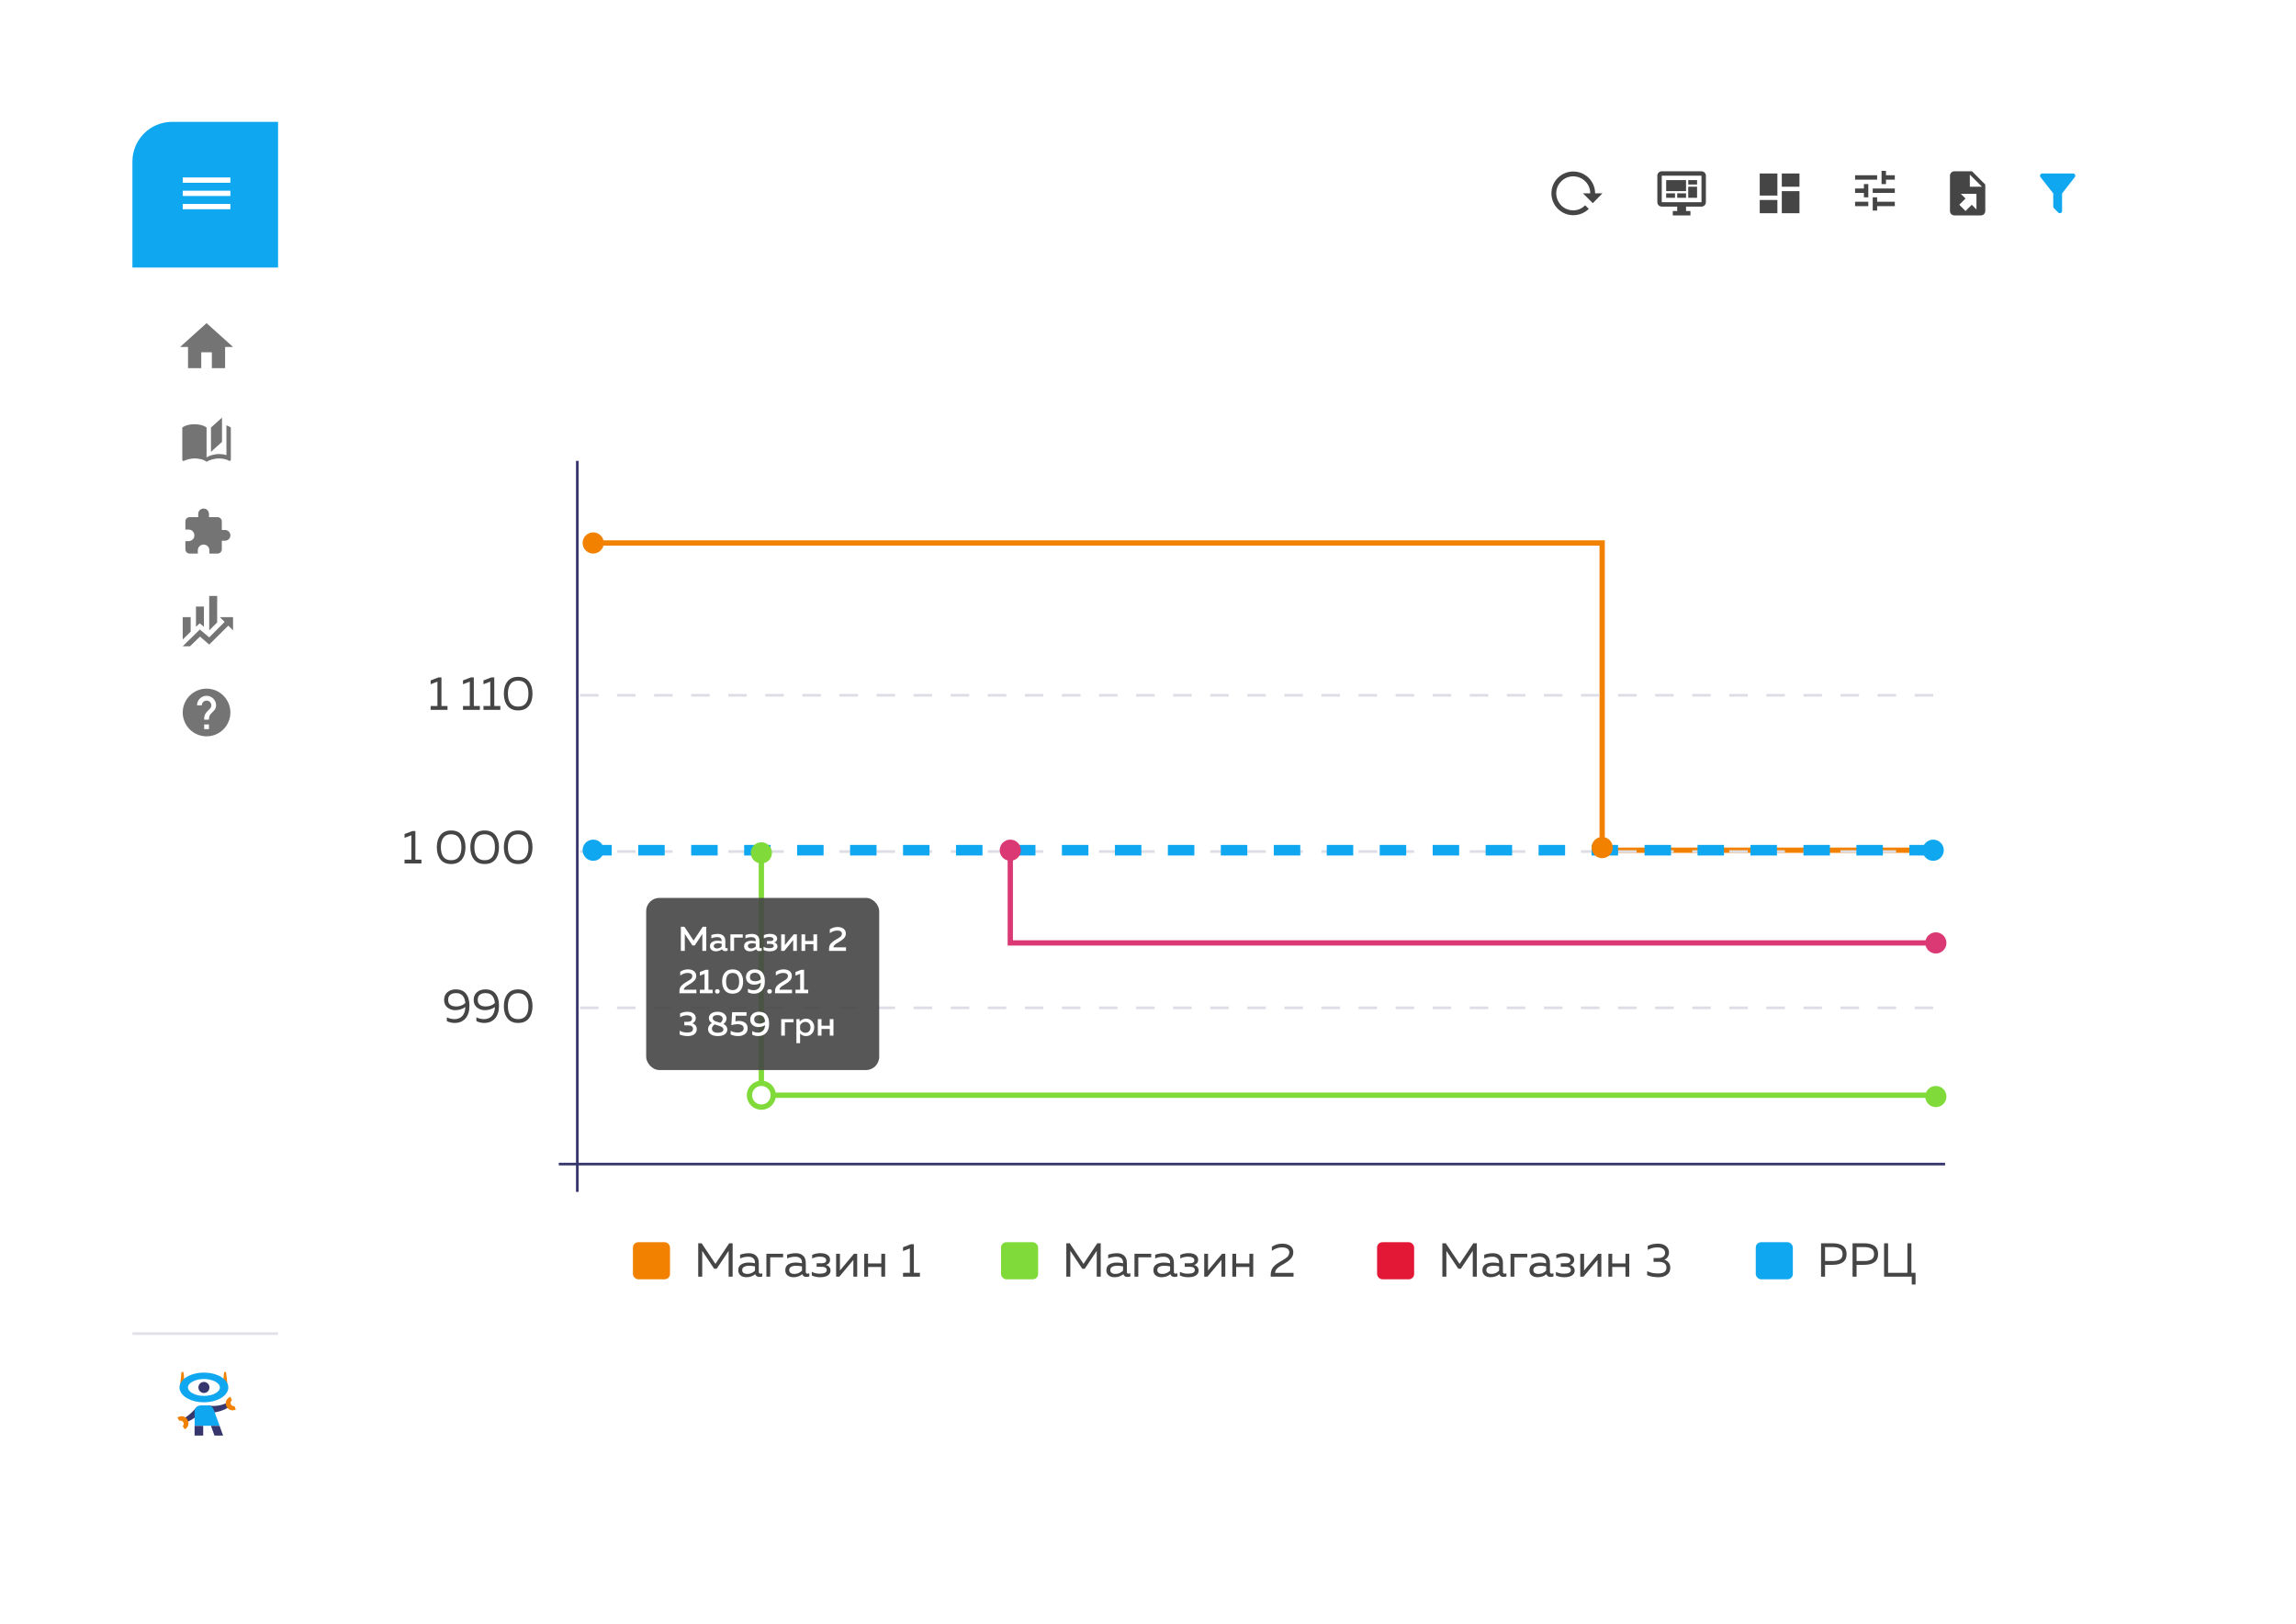 <svg width="867" height="613" viewBox="0 0 867 613" fill="none" xmlns="http://www.w3.org/2000/svg">
<g filter="url(#filter0_e)">
<path d="M50 61C50 52.716 56.716 46 65 46H802C810.284 46 817 52.716 817 61V544C817 552.284 810.284 559 802 559H65C56.716 559 50 552.284 50 544V61Z" fill="white"/>
</g>
<path d="M221 205H605V321H729" stroke="#F28100" stroke-width="2"/>
<path d="M211 439.5H734.5" stroke="#37376D"/>
<path d="M218 450L218 174" stroke="#37376D"/>
<path d="M219 380.5H734" stroke="#DDDDE6" stroke-dasharray="7 7"/>
<path d="M219 321.5H734" stroke="#DDDDE6" stroke-dasharray="7 7"/>
<path d="M219 262.5H734" stroke="#DDDDE6" stroke-dasharray="7 7"/>
<path d="M221 321H732.5" stroke="#0FA7F0" stroke-width="4" stroke-dasharray="10 10"/>
<circle cx="224" cy="205" r="4" fill="#F28100"/>
<circle cx="605" cy="320" r="4" fill="#F28100"/>
<circle cx="224" cy="321" r="4" fill="#0FA7F0"/>
<circle cx="287.5" cy="322" r="4" fill="#80DA39"/>
<circle cx="731" cy="414" r="4" fill="#80DA39"/>
<circle cx="381.5" cy="321" r="4" fill="#DA3973"/>
<circle cx="731" cy="356" r="4" fill="#DA3973"/>
<circle cx="730" cy="321" r="4" fill="#0FA7F0"/>
<path d="M287.5 323V413.5H734" stroke="#80DA39" stroke-width="2"/>
<path d="M381.5 321V356H734.5" stroke="#DA3973" stroke-width="2"/>
<rect x="239" y="469" width="14" height="14" rx="2" fill="#F28100"/>
<path d="M275.356 469.4H276.652V482H275.14V472.262L270.622 479.03H269.686L265.168 472.262V482H263.656V469.4H264.952L270.154 477.176L275.356 469.4ZM286.524 480.2C286.524 480.644 286.746 480.866 287.19 480.866C287.382 480.866 287.604 480.824 287.856 480.74V481.91C287.496 482.042 287.136 482.108 286.776 482.108C285.948 482.108 285.42 481.76 285.192 481.064C284.268 481.832 283.146 482.216 281.826 482.216C280.986 482.216 280.266 481.994 279.666 481.55C279.078 481.094 278.784 480.44 278.784 479.588C278.784 478.568 279.162 477.83 279.918 477.374C280.686 476.906 281.61 476.672 282.69 476.672C283.482 476.672 284.28 476.762 285.084 476.942V476.636C285.084 475.976 284.868 475.454 284.436 475.07C284.004 474.674 283.398 474.476 282.618 474.476C281.526 474.476 280.476 474.692 279.468 475.124V473.72C280.596 473.336 281.694 473.144 282.762 473.144C283.938 473.144 284.856 473.462 285.516 474.098C286.188 474.722 286.524 475.628 286.524 476.816V480.2ZM280.26 479.516C280.26 479.996 280.44 480.362 280.8 480.614C281.172 480.854 281.616 480.974 282.132 480.974C283.32 480.974 284.304 480.554 285.084 479.714V478.13C284.268 477.962 283.536 477.878 282.888 477.878C282.156 477.878 281.532 478.01 281.016 478.274C280.512 478.526 280.26 478.94 280.26 479.516ZM290.84 482H289.4V473.36H295.718V474.692H290.84V482ZM304.278 480.2C304.278 480.644 304.5 480.866 304.944 480.866C305.136 480.866 305.358 480.824 305.61 480.74V481.91C305.25 482.042 304.89 482.108 304.53 482.108C303.702 482.108 303.174 481.76 302.946 481.064C302.022 481.832 300.9 482.216 299.58 482.216C298.74 482.216 298.02 481.994 297.42 481.55C296.832 481.094 296.538 480.44 296.538 479.588C296.538 478.568 296.916 477.83 297.672 477.374C298.44 476.906 299.364 476.672 300.444 476.672C301.236 476.672 302.034 476.762 302.838 476.942V476.636C302.838 475.976 302.622 475.454 302.19 475.07C301.758 474.674 301.152 474.476 300.372 474.476C299.28 474.476 298.23 474.692 297.222 475.124V473.72C298.35 473.336 299.448 473.144 300.516 473.144C301.692 473.144 302.61 473.462 303.27 474.098C303.942 474.722 304.278 475.628 304.278 476.816V480.2ZM298.014 479.516C298.014 479.996 298.194 480.362 298.554 480.614C298.926 480.854 299.37 480.974 299.886 480.974C301.074 480.974 302.058 480.554 302.838 479.714V478.13C302.022 477.962 301.29 477.878 300.642 477.878C299.91 477.878 299.286 478.01 298.77 478.274C298.266 478.526 298.014 478.94 298.014 479.516ZM313.616 479.678C313.616 480.482 313.268 481.106 312.572 481.55C311.888 481.994 310.94 482.216 309.728 482.216C308.516 482.216 307.454 481.994 306.542 481.55V480.182C307.418 480.65 308.42 480.884 309.548 480.884C311.3 480.884 312.176 480.428 312.176 479.516C312.176 478.688 311.54 478.274 310.268 478.274H308.378V476.942H310.268C311.42 476.942 311.996 476.57 311.996 475.826C311.996 475.37 311.78 475.028 311.348 474.8C310.916 474.572 310.34 474.458 309.62 474.458C308.576 474.458 307.598 474.686 306.686 475.142V473.792C307.658 473.348 308.69 473.126 309.782 473.126C310.958 473.126 311.858 473.354 312.482 473.81C313.118 474.254 313.436 474.86 313.436 475.628C313.436 476.144 313.292 476.57 313.004 476.906C312.716 477.242 312.326 477.464 311.834 477.572C312.35 477.704 312.776 477.956 313.112 478.328C313.448 478.7 313.616 479.15 313.616 479.678ZM316.956 482H315.732V473.36H317.172V479.678L322.464 473.36H323.688V482H322.248V475.682L316.956 482ZM327.79 482H326.35V473.36H327.79V477.014H332.794V473.36H334.234V482H332.794V478.346H327.79V482ZM343.971 469.76H345.087V480.56H347.373V482H341.001V480.56H343.575V471.362L341.001 472.334V470.894L343.971 469.76Z" fill="#454545"/>
<rect x="663" y="469" width="14" height="14" rx="2" fill="#0FA7F0"/>
<path d="M687.656 469.4H691.958C695.522 469.4 697.304 470.756 697.304 473.468C697.304 476.18 695.522 477.536 691.958 477.536H689.168V482H687.656V469.4ZM695.774 473.468C695.774 472.952 695.678 472.52 695.486 472.172C695.294 471.812 695.018 471.542 694.658 471.362C694.31 471.17 693.926 471.038 693.506 470.966C693.086 470.882 692.594 470.84 692.03 470.84H689.168V476.096H692.03C693.194 476.096 694.106 475.904 694.766 475.52C695.438 475.136 695.774 474.452 695.774 473.468ZM699.556 469.4H703.858C707.422 469.4 709.204 470.756 709.204 473.468C709.204 476.18 707.422 477.536 703.858 477.536H701.068V482H699.556V469.4ZM707.674 473.468C707.674 472.952 707.578 472.52 707.386 472.172C707.194 471.812 706.918 471.542 706.558 471.362C706.21 471.17 705.826 471.038 705.406 470.966C704.986 470.882 704.494 470.84 703.93 470.84H701.068V476.096H703.93C705.094 476.096 706.006 475.904 706.666 475.52C707.338 475.136 707.674 474.452 707.674 473.468ZM723.337 484.97H721.897L721.915 482H711.457V469.4H712.969V480.56H720.259V469.4H721.771V480.56H723.337V484.97Z" fill="#454545"/>
<rect x="378" y="469" width="14" height="14" rx="2" fill="#80DA39"/>
<path d="M414.356 469.4H415.652V482H414.14V472.262L409.622 479.03H408.686L404.168 472.262V482H402.656V469.4H403.952L409.154 477.176L414.356 469.4ZM425.524 480.2C425.524 480.644 425.746 480.866 426.19 480.866C426.382 480.866 426.604 480.824 426.856 480.74V481.91C426.496 482.042 426.136 482.108 425.776 482.108C424.948 482.108 424.42 481.76 424.192 481.064C423.268 481.832 422.146 482.216 420.826 482.216C419.986 482.216 419.266 481.994 418.666 481.55C418.078 481.094 417.784 480.44 417.784 479.588C417.784 478.568 418.162 477.83 418.918 477.374C419.686 476.906 420.61 476.672 421.69 476.672C422.482 476.672 423.28 476.762 424.084 476.942V476.636C424.084 475.976 423.868 475.454 423.436 475.07C423.004 474.674 422.398 474.476 421.618 474.476C420.526 474.476 419.476 474.692 418.468 475.124V473.72C419.596 473.336 420.694 473.144 421.762 473.144C422.938 473.144 423.856 473.462 424.516 474.098C425.188 474.722 425.524 475.628 425.524 476.816V480.2ZM419.26 479.516C419.26 479.996 419.44 480.362 419.8 480.614C420.172 480.854 420.616 480.974 421.132 480.974C422.32 480.974 423.304 480.554 424.084 479.714V478.13C423.268 477.962 422.536 477.878 421.888 477.878C421.156 477.878 420.532 478.01 420.016 478.274C419.512 478.526 419.26 478.94 419.26 479.516ZM429.84 482H428.4V473.36H434.718V474.692H429.84V482ZM443.278 480.2C443.278 480.644 443.5 480.866 443.944 480.866C444.136 480.866 444.358 480.824 444.61 480.74V481.91C444.25 482.042 443.89 482.108 443.53 482.108C442.702 482.108 442.174 481.76 441.946 481.064C441.022 481.832 439.9 482.216 438.58 482.216C437.74 482.216 437.02 481.994 436.42 481.55C435.832 481.094 435.538 480.44 435.538 479.588C435.538 478.568 435.916 477.83 436.672 477.374C437.44 476.906 438.364 476.672 439.444 476.672C440.236 476.672 441.034 476.762 441.838 476.942V476.636C441.838 475.976 441.622 475.454 441.19 475.07C440.758 474.674 440.152 474.476 439.372 474.476C438.28 474.476 437.23 474.692 436.222 475.124V473.72C437.35 473.336 438.448 473.144 439.516 473.144C440.692 473.144 441.61 473.462 442.27 474.098C442.942 474.722 443.278 475.628 443.278 476.816V480.2ZM437.014 479.516C437.014 479.996 437.194 480.362 437.554 480.614C437.926 480.854 438.37 480.974 438.886 480.974C440.074 480.974 441.058 480.554 441.838 479.714V478.13C441.022 477.962 440.29 477.878 439.642 477.878C438.91 477.878 438.286 478.01 437.77 478.274C437.266 478.526 437.014 478.94 437.014 479.516ZM452.616 479.678C452.616 480.482 452.268 481.106 451.572 481.55C450.888 481.994 449.94 482.216 448.728 482.216C447.516 482.216 446.454 481.994 445.542 481.55V480.182C446.418 480.65 447.42 480.884 448.548 480.884C450.3 480.884 451.176 480.428 451.176 479.516C451.176 478.688 450.54 478.274 449.268 478.274H447.378V476.942H449.268C450.42 476.942 450.996 476.57 450.996 475.826C450.996 475.37 450.78 475.028 450.348 474.8C449.916 474.572 449.34 474.458 448.62 474.458C447.576 474.458 446.598 474.686 445.686 475.142V473.792C446.658 473.348 447.69 473.126 448.782 473.126C449.958 473.126 450.858 473.354 451.482 473.81C452.118 474.254 452.436 474.86 452.436 475.628C452.436 476.144 452.292 476.57 452.004 476.906C451.716 477.242 451.326 477.464 450.834 477.572C451.35 477.704 451.776 477.956 452.112 478.328C452.448 478.7 452.616 479.15 452.616 479.678ZM455.956 482H454.732V473.36H456.172V479.678L461.464 473.36H462.688V482H461.248V475.682L455.956 482ZM466.79 482H465.35V473.36H466.79V477.014H471.794V473.36H473.234V482H471.794V478.346H466.79V482ZM480.271 470.732C481.411 469.94 482.719 469.544 484.195 469.544C485.467 469.544 486.481 469.832 487.237 470.408C487.993 470.984 488.371 471.788 488.371 472.82C488.371 473.312 488.275 473.774 488.083 474.206C487.903 474.638 487.627 475.034 487.255 475.394C486.895 475.754 486.541 476.06 486.193 476.312C485.857 476.552 485.431 476.822 484.915 477.122C484.855 477.158 484.669 477.266 484.357 477.446C484.057 477.626 483.865 477.74 483.781 477.788C483.709 477.836 483.541 477.944 483.277 478.112C483.025 478.268 482.857 478.382 482.773 478.454C482.701 478.526 482.569 478.64 482.377 478.796C482.197 478.952 482.071 479.084 481.999 479.192C481.939 479.3 481.855 479.438 481.747 479.606C481.651 479.762 481.585 479.918 481.549 480.074C481.513 480.23 481.495 480.398 481.495 480.578L488.461 480.56V482H479.839V481.28C479.839 480.608 479.947 480.002 480.163 479.462C480.379 478.91 480.685 478.442 481.081 478.058C481.489 477.662 481.891 477.332 482.287 477.068C482.683 476.792 483.145 476.498 483.673 476.186C483.793 476.126 483.883 476.078 483.943 476.042C485.035 475.406 485.749 474.92 486.085 474.584C486.601 474.056 486.859 473.462 486.859 472.802C486.859 472.202 486.613 471.746 486.121 471.434C485.641 471.11 484.957 470.948 484.069 470.948C482.773 470.948 481.507 471.38 480.271 472.244V470.732Z" fill="#454545"/>
<rect x="520" y="469" width="14" height="14" rx="2" fill="#E31837"/>
<path d="M556.356 469.4H557.652V482H556.14V472.262L551.622 479.03H550.686L546.168 472.262V482H544.656V469.4H545.952L551.154 477.176L556.356 469.4ZM567.524 480.2C567.524 480.644 567.746 480.866 568.19 480.866C568.382 480.866 568.604 480.824 568.856 480.74V481.91C568.496 482.042 568.136 482.108 567.776 482.108C566.948 482.108 566.42 481.76 566.192 481.064C565.268 481.832 564.146 482.216 562.826 482.216C561.986 482.216 561.266 481.994 560.666 481.55C560.078 481.094 559.784 480.44 559.784 479.588C559.784 478.568 560.162 477.83 560.918 477.374C561.686 476.906 562.61 476.672 563.69 476.672C564.482 476.672 565.28 476.762 566.084 476.942V476.636C566.084 475.976 565.868 475.454 565.436 475.07C565.004 474.674 564.398 474.476 563.618 474.476C562.526 474.476 561.476 474.692 560.468 475.124V473.72C561.596 473.336 562.694 473.144 563.762 473.144C564.938 473.144 565.856 473.462 566.516 474.098C567.188 474.722 567.524 475.628 567.524 476.816V480.2ZM561.26 479.516C561.26 479.996 561.44 480.362 561.8 480.614C562.172 480.854 562.616 480.974 563.132 480.974C564.32 480.974 565.304 480.554 566.084 479.714V478.13C565.268 477.962 564.536 477.878 563.888 477.878C563.156 477.878 562.532 478.01 562.016 478.274C561.512 478.526 561.26 478.94 561.26 479.516ZM571.84 482H570.4V473.36H576.718V474.692H571.84V482ZM585.278 480.2C585.278 480.644 585.5 480.866 585.944 480.866C586.136 480.866 586.358 480.824 586.61 480.74V481.91C586.25 482.042 585.89 482.108 585.53 482.108C584.702 482.108 584.174 481.76 583.946 481.064C583.022 481.832 581.9 482.216 580.58 482.216C579.74 482.216 579.02 481.994 578.42 481.55C577.832 481.094 577.538 480.44 577.538 479.588C577.538 478.568 577.916 477.83 578.672 477.374C579.44 476.906 580.364 476.672 581.444 476.672C582.236 476.672 583.034 476.762 583.838 476.942V476.636C583.838 475.976 583.622 475.454 583.19 475.07C582.758 474.674 582.152 474.476 581.372 474.476C580.28 474.476 579.23 474.692 578.222 475.124V473.72C579.35 473.336 580.448 473.144 581.516 473.144C582.692 473.144 583.61 473.462 584.27 474.098C584.942 474.722 585.278 475.628 585.278 476.816V480.2ZM579.014 479.516C579.014 479.996 579.194 480.362 579.554 480.614C579.926 480.854 580.37 480.974 580.886 480.974C582.074 480.974 583.058 480.554 583.838 479.714V478.13C583.022 477.962 582.29 477.878 581.642 477.878C580.91 477.878 580.286 478.01 579.77 478.274C579.266 478.526 579.014 478.94 579.014 479.516ZM594.616 479.678C594.616 480.482 594.268 481.106 593.572 481.55C592.888 481.994 591.94 482.216 590.728 482.216C589.516 482.216 588.454 481.994 587.542 481.55V480.182C588.418 480.65 589.42 480.884 590.548 480.884C592.3 480.884 593.176 480.428 593.176 479.516C593.176 478.688 592.54 478.274 591.268 478.274H589.378V476.942H591.268C592.42 476.942 592.996 476.57 592.996 475.826C592.996 475.37 592.78 475.028 592.348 474.8C591.916 474.572 591.34 474.458 590.62 474.458C589.576 474.458 588.598 474.686 587.686 475.142V473.792C588.658 473.348 589.69 473.126 590.782 473.126C591.958 473.126 592.858 473.354 593.482 473.81C594.118 474.254 594.436 474.86 594.436 475.628C594.436 476.144 594.292 476.57 594.004 476.906C593.716 477.242 593.326 477.464 592.834 477.572C593.35 477.704 593.776 477.956 594.112 478.328C594.448 478.7 594.616 479.15 594.616 479.678ZM597.956 482H596.732V473.36H598.172V479.678L603.464 473.36H604.688V482H603.248V475.682L597.956 482ZM608.79 482H607.35V473.36H608.79V477.014H613.794V473.36H615.234V482H613.794V478.346H608.79V482ZM630.227 472.874C630.227 473.498 630.059 474.062 629.723 474.566C629.399 475.058 628.973 475.394 628.445 475.574C629.069 475.766 629.603 476.12 630.047 476.636C630.503 477.14 630.731 477.818 630.731 478.67C630.731 479.81 630.305 480.686 629.453 481.298C628.613 481.91 627.545 482.216 626.249 482.216C624.605 482.216 623.183 481.946 621.983 481.406V479.912C623.147 480.512 624.527 480.806 626.123 480.794C628.223 480.794 629.273 480.062 629.273 478.598C629.273 477.134 628.277 476.402 626.285 476.402H624.413V474.962L626.123 474.98C626.987 474.98 627.641 474.8 628.085 474.44C628.541 474.068 628.769 473.588 628.769 473C628.769 472.364 628.517 471.866 628.013 471.506C627.509 471.134 626.795 470.948 625.871 470.948C624.599 470.948 623.375 471.26 622.199 471.884V470.408C623.327 469.832 624.617 469.544 626.069 469.544C627.317 469.544 628.319 469.85 629.075 470.462C629.843 471.074 630.227 471.878 630.227 472.874Z" fill="#454545"/>
<circle cx="287.5" cy="413.5" r="4.5" fill="white" stroke="#80DA39" stroke-width="2"/>
<g filter="url(#filter1_d_813:52)">
<path d="M50 101H105V559H65C56.716 559 50 552.284 50 544V101Z" fill="white"/>
</g>
<path d="M76 139V133H80V139H85V131H88L78 122L68 131H71V139H76Z" fill="#747474"/>
<path d="M83.834 157.667L79.667 161.417V170.583L83.834 166.833V157.667ZM73.417 160.167C71.792 160.167 70.042 160.5 68.834 161.417V173.633C68.834 173.842 69.042 174.05 69.251 174.05C69.334 174.05 69.376 173.992 69.459 173.992C70.584 173.45 72.209 173.083 73.417 173.083C75.042 173.083 76.792 173.417 78.001 174.333C79.126 173.625 81.167 173.083 82.584 173.083C83.959 173.083 85.376 173.342 86.542 173.967C86.626 174.008 86.667 173.992 86.751 173.992C86.959 173.992 87.167 173.783 87.167 173.575V161.417C86.667 161.042 86.126 160.792 85.501 160.583V171.833C84.584 171.542 83.584 171.417 82.584 171.417C81.167 171.417 79.126 171.958 78.001 172.667V161.417C76.792 160.5 75.042 160.167 73.417 160.167Z" fill="#747474"/>
<line x1="50" y1="503.5" x2="105" y2="503.5" stroke="#E1E1E9"/>
<path d="M69.314 518.406L69.834 523.224L69.921 524.138H67.897L67.998 523.224L68.504 518.406L68.547 518H69.27L69.314 518.406Z" fill="#F28100"/>
<path d="M85.409 518.406L85.915 523.224L86.017 524.138H83.992L84.079 523.224L84.6 518.406L84.643 518H85.366L85.409 518.406Z" fill="#F28100"/>
<path d="M75.993 533.367C75.588 533.729 75.198 534.034 74.793 534.339C74.388 534.643 73.983 534.948 73.549 535.238C72.696 535.819 71.829 536.356 70.831 536.806C70.368 537.009 69.819 536.806 69.616 536.341C69.428 535.92 69.587 535.427 69.963 535.195L69.992 535.18C70.744 534.716 71.453 534.121 72.147 533.483C72.494 533.163 72.826 532.83 73.159 532.496C73.477 532.162 73.824 531.799 74.099 531.48C74.591 530.914 75.429 530.856 75.993 531.335C76.557 531.828 76.615 532.67 76.138 533.236C76.095 533.28 76.051 533.323 75.993 533.367Z" fill="#37376D"/>
<path d="M79.146 530.682C79.58 530.783 80.1 530.812 80.606 530.812C81.127 530.812 81.662 530.769 82.183 530.696C83.238 530.551 84.294 530.275 85.248 529.84L85.263 529.826C85.725 529.608 86.275 529.826 86.478 530.29C86.665 530.725 86.506 531.219 86.116 531.451C85.017 532.118 83.846 532.583 82.631 532.916C82.024 533.076 81.402 533.206 80.766 533.279C80.129 533.352 79.464 533.395 78.756 533.337H78.741C78.004 533.279 77.454 532.626 77.512 531.886C77.57 531.146 78.221 530.595 78.958 530.653C79.03 530.653 79.088 530.667 79.146 530.682Z" fill="#37376D"/>
<path d="M86.218 523.833C86.218 526.924 82.097 529.434 76.993 529.434C71.888 529.434 67.781 526.924 67.781 523.833C67.781 520.742 71.917 518.232 77.007 518.232C82.097 518.232 86.218 520.742 86.218 523.833Z" fill="#0FA7F0"/>
<path d="M83.037 523.833C83.037 525.545 80.332 527.025 77.007 527.025C73.681 527.025 70.977 525.545 70.977 523.833C70.977 522.121 73.681 520.641 77.007 520.641C80.332 520.655 83.037 522.135 83.037 523.833Z" fill="white"/>
<path d="M79.088 523.833C79.088 524.994 78.163 525.923 77.006 525.923C75.849 525.923 74.924 524.994 74.924 523.833C74.924 522.672 75.849 521.744 77.006 521.744C78.148 521.744 79.088 522.687 79.088 523.833Z" fill="#37376D"/>
<path d="M82.92 538.329L80.679 532.133C80.332 531.219 79.464 530.609 78.496 530.609H75.82C74.533 530.609 73.492 531.654 73.492 532.946V538.314H82.92V538.329Z" fill="#0FA7F0"/>
<path d="M67 535.267C67.506 534.817 68.272 534.6 68.981 534.73C69.69 534.846 70.369 535.296 70.76 535.92C71.165 536.544 71.266 537.342 71.078 538.039C70.89 538.735 70.384 539.345 69.748 539.606L69.025 538.474C69.241 538.213 69.343 537.937 69.371 537.661C69.386 537.386 69.328 537.139 69.183 536.921C69.053 536.704 68.851 536.544 68.591 536.443C68.33 536.341 68.041 536.327 67.709 536.399L67 535.267Z" fill="#F28100"/>
<path d="M87.563 528.651C87.317 528.883 87.172 529.129 87.1 529.391C87.042 529.652 87.071 529.913 87.158 530.145C87.259 530.377 87.433 530.58 87.664 530.711C87.895 530.842 88.185 530.914 88.517 530.885L89.052 532.119C88.474 532.496 87.693 532.568 87.013 532.336C86.334 532.104 85.727 531.553 85.452 530.871C85.162 530.189 85.162 529.376 85.481 528.723C85.784 528.056 86.377 527.548 87.042 527.388L87.563 528.651Z" fill="#F28100"/>
<path d="M76.732 538.329H73.478V542H76.732V538.329Z" fill="#37376D"/>
<path d="M80.983 542H84.251L82.92 538.329H79.652L80.983 542Z" fill="#37376D"/>
<path d="M84.976 200.095H83.762V196.857C83.762 195.959 83.033 195.238 82.143 195.238H78.905V194.024C78.905 193.487 78.692 192.972 78.312 192.593C77.933 192.213 77.418 192 76.881 192C76.344 192 75.829 192.213 75.45 192.593C75.07 192.972 74.857 193.487 74.857 194.024V195.238H71.619C71.19 195.238 70.778 195.409 70.474 195.712C70.171 196.016 70 196.428 70 196.857V199.933H71.214C72.429 199.933 73.4 200.905 73.4 202.119C73.4 203.333 72.429 204.305 71.214 204.305H70V207.381C70 207.81 70.171 208.222 70.474 208.526C70.778 208.829 71.19 209 71.619 209H74.695V207.786C74.695 206.571 75.667 205.6 76.881 205.6C78.095 205.6 79.067 206.571 79.067 207.786V209H82.143C82.572 209 82.984 208.829 83.288 208.526C83.591 208.222 83.762 207.81 83.762 207.381V204.143H84.976C85.513 204.143 86.028 203.93 86.407 203.55C86.787 203.171 87 202.656 87 202.119C87 201.582 86.787 201.068 86.407 200.688C86.028 200.308 85.513 200.095 84.976 200.095Z" fill="#747474"/>
<path d="M72 238.5L69 241.44V233H72V238.5ZM77 236.66L75.43 235.32L74 236.64V229H77V236.66ZM82 235L79 238V225H82V235ZM84.81 234.81L83 233H88V238L86.21 236.21L79 243.36L75.53 240.34L71.75 244H69L75.47 237.66L79 240.64" fill="#747474"/>
<path d="M80.763 268.325L79.953 269.153C79.305 269.801 78.9 270.35 78.9 271.7H77.1V271.25C77.1 270.251 77.505 269.351 78.153 268.703L79.269 267.569C79.602 267.245 79.8 266.795 79.8 266.3C79.8 265.301 78.99 264.5 78 264.5C77.523 264.5 77.065 264.69 76.727 265.027C76.39 265.365 76.2 265.823 76.2 266.3H74.4C74.4 265.345 74.779 264.43 75.454 263.754C76.129 263.079 77.045 262.7 78 262.7C78.955 262.7 79.871 263.079 80.546 263.754C81.221 264.43 81.6 265.345 81.6 266.3C81.6 267.092 81.276 267.803 80.763 268.325ZM78.9 275.3H77.1V273.5H78.9V275.3ZM78 260C76.818 260 75.648 260.233 74.556 260.685C73.464 261.137 72.472 261.8 71.636 262.636C69.948 264.324 69 266.613 69 269C69 271.387 69.948 273.676 71.636 275.364C72.472 276.2 73.464 276.863 74.556 277.315C75.648 277.767 76.818 278 78 278C80.387 278 82.676 277.052 84.364 275.364C86.052 273.676 87 271.387 87 269C87 264.023 82.95 260 78 260Z" fill="#747474"/>
<path d="M50 61C50 52.716 56.716 46 65 46H105V101H50V61Z" fill="#0FA7F0"/>
<g filter="url(#filter2_d_813:52)">
<path d="M105 101L105 46L802 46C810.284 46 817 52.716 817 61L817 101L105 101Z" fill="white"/>
</g>
<rect x="69" y="67" width="18" height="2" fill="white"/>
<rect x="69" y="72" width="18" height="2" fill="white"/>
<rect x="69" y="77" width="18" height="2" fill="white"/>
<path d="M585.834 73C585.834 77.556 589.528 81.25 594.084 81.25C596.275 81.25 598.374 80.388 599.951 78.867L598.576 77.492C597.411 78.729 595.789 79.417 594.084 79.417C588.364 79.417 585.504 72.505 589.546 68.463C593.589 64.42 600.501 67.289 600.501 73H597.751L601.417 76.667H601.509L605.084 73H602.334C602.334 68.444 598.64 64.75 594.084 64.75C589.528 64.75 585.834 68.444 585.834 73Z" fill="#454545"/>
<path d="M642.501 76.333V66.333H627.501V76.333H642.501ZM642.501 64.666C642.943 64.666 643.367 64.842 643.679 65.155C643.992 65.467 644.167 65.891 644.167 66.333V76.333C644.167 76.775 643.992 77.199 643.679 77.512C643.367 77.824 642.943 78 642.501 78H636.667V79.666H638.334V81.333H631.667V79.666H633.334V78H627.501C626.576 78 625.834 77.25 625.834 76.333V66.333C625.834 65.408 626.576 64.666 627.501 64.666H642.501ZM629.167 68H636.667V72.166H629.167V68ZM637.501 68H640.834V69.666H637.501V68ZM640.834 70.5V74.666H637.501V70.5H640.834ZM629.167 73H632.501V74.666H629.167V73ZM633.334 73H636.667V74.666H633.334V73Z" fill="#454545"/>
<path d="M672.833 65.5V70.5H679.5V65.5H672.833ZM672.833 80.5H679.5V72.167H672.833V80.5ZM664.5 80.5H671.167V75.5H664.5V80.5ZM664.5 73.833H671.167V65.5H664.5V73.833Z" fill="#454545"/>
<path d="M700.5 76.167V77.833H705.5V76.167H700.5ZM700.5 66.167V67.833H708.833V66.167H700.5ZM708.833 79.5V77.833H715.5V76.167H708.833V74.5H707.167V79.5H708.833ZM703.833 69.5V71.167H700.5V72.833H703.833V74.5H705.5V69.5H703.833ZM715.5 72.833V71.167H707.167V72.833H715.5ZM710.5 69.5H712.167V67.833H715.5V66.167H712.167V64.5H710.5V69.5Z" fill="#454545"/>
<path d="M738.001 64.666C737.076 64.666 736.334 65.416 736.334 66.333V79.666C736.334 80.109 736.51 80.532 736.822 80.845C737.135 81.158 737.559 81.333 738.001 81.333H748.001C748.443 81.333 748.867 81.158 749.179 80.845C749.492 80.532 749.667 80.109 749.667 79.666V69.666L744.667 64.666H738.001ZM743.834 65.916L748.417 70.5H743.834V65.916ZM740.442 73.183H746.334V79.075L744.567 77.308L742.209 79.666L739.851 77.308L742.209 74.958" fill="#454545"/>
<path d="M778.666 73V79.567C778.7 79.817 778.616 80.083 778.425 80.258C778.1 80.583 777.575 80.583 777.25 80.258L775.575 78.583C775.383 78.392 775.3 78.133 775.333 77.892V73H775.308L770.508 66.85C770.225 66.492 770.291 65.967 770.65 65.683C770.808 65.567 770.983 65.5 771.166 65.5H782.833C783.016 65.5 783.191 65.567 783.35 65.683C783.708 65.967 783.775 66.492 783.491 66.85L778.691 73H778.666Z" fill="#0FA7F0"/>
<path d="M165.582 255.76H166.698V266.56H168.984V268H162.612V266.56H165.186V257.362L162.612 258.334V256.894L165.582 255.76ZM177.799 255.76H178.915V266.56H181.201V268H174.829V266.56H177.403V257.362L174.829 258.334V256.894L177.799 255.76ZM185.533 255.76H186.649V266.56H188.935V268H182.563V266.56H185.137V257.362L182.563 258.334V256.894L185.533 255.76ZM191.63 266.47C190.718 265.306 190.262 263.776 190.262 261.88C190.262 259.984 190.718 258.454 191.63 257.29C192.542 256.126 193.886 255.544 195.662 255.544C197.45 255.544 198.8 256.126 199.712 257.29C200.624 258.442 201.08 259.972 201.08 261.88C201.08 263.788 200.624 265.324 199.712 266.488C198.8 267.64 197.45 268.216 195.662 268.216C193.886 268.216 192.542 267.634 191.63 266.47ZM198.578 265.516C199.226 264.664 199.55 263.452 199.55 261.88C199.55 260.308 199.226 259.102 198.578 258.262C197.942 257.41 196.97 256.984 195.662 256.984C194.354 256.984 193.382 257.41 192.746 258.262C192.11 259.102 191.792 260.308 191.792 261.88C191.792 263.452 192.11 264.664 192.746 265.516C193.382 266.356 194.354 266.776 195.662 266.776C196.97 266.776 197.942 266.356 198.578 265.516Z" fill="#454545"/>
<path d="M155.738 313.76H156.854V324.56H159.14V326H152.768V324.56H155.342V315.362L152.768 316.334V314.894L155.738 313.76ZM166.317 324.47C165.405 323.306 164.949 321.776 164.949 319.88C164.949 317.984 165.405 316.454 166.317 315.29C167.229 314.126 168.573 313.544 170.349 313.544C172.137 313.544 173.487 314.126 174.399 315.29C175.311 316.442 175.767 317.972 175.767 319.88C175.767 321.788 175.311 323.324 174.399 324.488C173.487 325.64 172.137 326.216 170.349 326.216C168.573 326.216 167.229 325.634 166.317 324.47ZM173.265 323.516C173.913 322.664 174.237 321.452 174.237 319.88C174.237 318.308 173.913 317.102 173.265 316.262C172.629 315.41 171.657 314.984 170.349 314.984C169.041 314.984 168.069 315.41 167.433 316.262C166.797 317.102 166.479 318.308 166.479 319.88C166.479 321.452 166.797 322.664 167.433 323.516C168.069 324.356 169.041 324.776 170.349 324.776C171.657 324.776 172.629 324.356 173.265 323.516ZM178.974 324.47C178.062 323.306 177.606 321.776 177.606 319.88C177.606 317.984 178.062 316.454 178.974 315.29C179.886 314.126 181.23 313.544 183.006 313.544C184.794 313.544 186.144 314.126 187.056 315.29C187.968 316.442 188.424 317.972 188.424 319.88C188.424 321.788 187.968 323.324 187.056 324.488C186.144 325.64 184.794 326.216 183.006 326.216C181.23 326.216 179.886 325.634 178.974 324.47ZM185.922 323.516C186.57 322.664 186.894 321.452 186.894 319.88C186.894 318.308 186.57 317.102 185.922 316.262C185.286 315.41 184.314 314.984 183.006 314.984C181.698 314.984 180.726 315.41 180.09 316.262C179.454 317.102 179.136 318.308 179.136 319.88C179.136 321.452 179.454 322.664 180.09 323.516C180.726 324.356 181.698 324.776 183.006 324.776C184.314 324.776 185.286 324.356 185.922 323.516ZM191.63 324.47C190.718 323.306 190.262 321.776 190.262 319.88C190.262 317.984 190.718 316.454 191.63 315.29C192.542 314.126 193.886 313.544 195.662 313.544C197.45 313.544 198.8 314.126 199.712 315.29C200.624 316.442 201.08 317.972 201.08 319.88C201.08 321.788 200.624 323.324 199.712 324.488C198.8 325.64 197.45 326.216 195.662 326.216C193.886 326.216 192.542 325.634 191.63 324.47ZM198.578 323.516C199.226 322.664 199.55 321.452 199.55 319.88C199.55 318.308 199.226 317.102 198.578 316.262C197.942 315.41 196.97 314.984 195.662 314.984C194.354 314.984 193.382 315.41 192.746 316.262C192.11 317.102 191.792 318.308 191.792 319.88C191.792 321.452 192.11 322.664 192.746 323.516C193.382 324.356 194.354 324.776 195.662 324.776C196.97 324.776 197.942 324.356 198.578 323.516Z" fill="#454545"/>
<path d="M167.704 377.558C167.704 376.298 168.118 375.314 168.946 374.606C169.786 373.898 170.836 373.544 172.096 373.544C173.824 373.544 175.114 374.084 175.966 375.164C176.83 376.232 177.262 377.738 177.262 379.682C177.262 381.842 176.746 383.474 175.714 384.578C174.694 385.67 173.356 386.216 171.7 386.216C170.632 386.216 169.642 385.982 168.73 385.514V384.074C169.618 384.542 170.596 384.776 171.664 384.776C172.792 384.776 173.728 384.416 174.472 383.696C175.228 382.964 175.648 381.806 175.732 380.222C174.556 381.002 173.278 381.392 171.898 381.392C170.782 381.392 169.804 381.056 168.964 380.384C168.124 379.7 167.704 378.758 167.704 377.558ZM172.204 374.948C171.316 374.948 170.596 375.152 170.044 375.56C169.504 375.968 169.234 376.61 169.234 377.486C169.234 378.374 169.516 379.016 170.08 379.412C170.644 379.796 171.376 379.988 172.276 379.988C173.608 379.988 174.754 379.562 175.714 378.71C175.486 376.202 174.316 374.948 172.204 374.948ZM178.866 377.558C178.866 376.298 179.28 375.314 180.108 374.606C180.948 373.898 181.998 373.544 183.258 373.544C184.986 373.544 186.276 374.084 187.128 375.164C187.992 376.232 188.424 377.738 188.424 379.682C188.424 381.842 187.908 383.474 186.876 384.578C185.856 385.67 184.518 386.216 182.862 386.216C181.794 386.216 180.804 385.982 179.892 385.514V384.074C180.78 384.542 181.758 384.776 182.826 384.776C183.954 384.776 184.89 384.416 185.634 383.696C186.39 382.964 186.81 381.806 186.894 380.222C185.718 381.002 184.44 381.392 183.06 381.392C181.944 381.392 180.966 381.056 180.126 380.384C179.286 379.7 178.866 378.758 178.866 377.558ZM183.366 374.948C182.478 374.948 181.758 375.152 181.206 375.56C180.666 375.968 180.396 376.61 180.396 377.486C180.396 378.374 180.678 379.016 181.242 379.412C181.806 379.796 182.538 379.988 183.438 379.988C184.77 379.988 185.916 379.562 186.876 378.71C186.648 376.202 185.478 374.948 183.366 374.948ZM191.63 384.47C190.718 383.306 190.262 381.776 190.262 379.88C190.262 377.984 190.718 376.454 191.63 375.29C192.542 374.126 193.886 373.544 195.662 373.544C197.45 373.544 198.8 374.126 199.712 375.29C200.624 376.442 201.08 377.972 201.08 379.88C201.08 381.788 200.624 383.324 199.712 384.488C198.8 385.64 197.45 386.216 195.662 386.216C193.886 386.216 192.542 385.634 191.63 384.47ZM198.578 383.516C199.226 382.664 199.55 381.452 199.55 379.88C199.55 378.308 199.226 377.102 198.578 376.262C197.942 375.41 196.97 374.984 195.662 374.984C194.354 374.984 193.382 375.41 192.746 376.262C192.11 377.102 191.792 378.308 191.792 379.88C191.792 381.452 192.11 382.664 192.746 383.516C193.382 384.356 194.354 384.776 195.662 384.776C196.97 384.776 197.942 384.356 198.578 383.516Z" fill="#454545"/>
<rect x="244" y="339" width="88" height="65" rx="5" fill="#454545" fill-opacity="0.9"/>
<path d="M265.36 349.9H266.699V359H265.217V352.63L262.344 356.946H261.46L258.587 352.617V359H257.105V349.9H258.444L261.902 355.113L265.36 349.9ZM273.893 357.557C273.893 357.86 274.045 358.012 274.348 358.012C274.452 358.012 274.591 357.986 274.764 357.934V358.935C274.504 359.039 274.209 359.091 273.88 359.091C273.256 359.091 272.84 358.848 272.632 358.363C271.965 358.9 271.18 359.169 270.279 359.169C269.672 359.169 269.157 359.004 268.732 358.675C268.307 358.337 268.095 357.865 268.095 357.258C268.095 356.53 268.368 356.001 268.914 355.672C269.46 355.334 270.114 355.165 270.877 355.165C271.38 355.165 271.921 355.226 272.502 355.347V355.126C272.502 354.727 272.359 354.407 272.073 354.164C271.787 353.921 271.384 353.8 270.864 353.8C270.093 353.8 269.343 353.96 268.615 354.281V353.007C269.43 352.73 270.227 352.591 271.007 352.591C271.917 352.591 272.623 352.816 273.126 353.267C273.637 353.718 273.893 354.402 273.893 355.321V357.557ZM271.15 356.14C270.691 356.14 270.305 356.222 269.993 356.387C269.681 356.552 269.525 356.812 269.525 357.167C269.525 357.462 269.638 357.691 269.863 357.856C270.088 358.012 270.366 358.09 270.695 358.09C271.406 358.09 272.008 357.843 272.502 357.349V356.296C271.999 356.192 271.549 356.14 271.15 356.14ZM277.203 359H275.812V352.76H280.466V353.982H277.203V359ZM286.779 357.557C286.779 357.86 286.93 358.012 287.234 358.012C287.338 358.012 287.476 357.986 287.65 357.934V358.935C287.39 359.039 287.095 359.091 286.766 359.091C286.142 359.091 285.726 358.848 285.518 358.363C284.85 358.9 284.066 359.169 283.165 359.169C282.558 359.169 282.042 359.004 281.618 358.675C281.193 358.337 280.981 357.865 280.981 357.258C280.981 356.53 281.254 356.001 281.8 355.672C282.346 355.334 283 355.165 283.763 355.165C284.265 355.165 284.807 355.226 285.388 355.347V355.126C285.388 354.727 285.245 354.407 284.959 354.164C284.673 353.921 284.27 353.8 283.75 353.8C282.978 353.8 282.229 353.96 281.501 354.281V353.007C282.315 352.73 283.113 352.591 283.893 352.591C284.803 352.591 285.509 352.816 286.012 353.267C286.523 353.718 286.779 354.402 286.779 355.321V357.557ZM284.036 356.14C283.576 356.14 283.191 356.222 282.879 356.387C282.567 356.552 282.411 356.812 282.411 357.167C282.411 357.462 282.523 357.691 282.749 357.856C282.974 358.012 283.251 358.09 283.581 358.09C284.291 358.09 284.894 357.843 285.388 357.349V356.296C284.885 356.192 284.434 356.14 284.036 356.14ZM293.586 357.297C293.586 357.86 293.33 358.315 292.819 358.662C292.316 359 291.597 359.169 290.661 359.169C289.751 359.169 288.971 359 288.321 358.662V357.466C288.936 357.813 289.656 357.986 290.479 357.986C291.614 357.986 292.182 357.7 292.182 357.128C292.182 356.617 291.749 356.361 290.882 356.361H289.608V355.295H290.882C291.662 355.295 292.052 355.061 292.052 354.593C292.052 354.324 291.918 354.121 291.649 353.982C291.38 353.835 291.016 353.761 290.557 353.761C289.777 353.761 289.071 353.93 288.438 354.268V353.072C289.123 352.743 289.885 352.578 290.726 352.578C291.636 352.578 292.316 352.747 292.767 353.085C293.226 353.423 293.456 353.865 293.456 354.411C293.456 354.766 293.356 355.065 293.157 355.308C292.958 355.551 292.689 355.715 292.351 355.802C292.724 355.906 293.023 356.088 293.248 356.348C293.473 356.599 293.586 356.916 293.586 357.297ZM296.178 359H294.982V352.76H296.373V356.842L299.714 352.76H300.91V359H299.519V354.918L296.178 359ZM304.041 359H302.65V352.76H304.041V355.269H307.161V352.76H308.552V359H307.161V356.491H304.041V359ZM313.352 350.888C314.227 350.29 315.207 349.991 316.29 349.991C317.217 349.991 317.967 350.208 318.539 350.641C319.111 351.066 319.397 351.677 319.397 352.474C319.397 353.141 319.176 353.713 318.734 354.19C318.301 354.658 317.707 355.117 316.953 355.568C316.892 355.603 316.78 355.668 316.615 355.763C316.459 355.858 316.346 355.928 316.277 355.971C316.216 356.006 316.117 356.066 315.978 356.153C315.839 356.24 315.735 356.305 315.666 356.348C315.605 356.391 315.519 356.456 315.406 356.543C315.302 356.621 315.224 356.69 315.172 356.751C315.12 356.803 315.059 356.872 314.99 356.959C314.921 357.037 314.869 357.111 314.834 357.18C314.808 357.249 314.782 357.327 314.756 357.414C314.73 357.501 314.717 357.587 314.717 357.674L319.462 357.661V359H313.053V358.324C313.053 357.839 313.118 357.41 313.248 357.037C313.387 356.656 313.625 356.309 313.963 355.997C314.31 355.676 314.578 355.451 314.769 355.321C314.96 355.182 315.298 354.97 315.783 354.684C315.826 354.649 315.861 354.623 315.887 354.606C315.922 354.589 315.956 354.571 315.991 354.554C316.719 354.129 317.187 353.822 317.395 353.631C317.742 353.293 317.915 352.916 317.915 352.5C317.915 352.119 317.759 351.828 317.447 351.629C317.144 351.43 316.715 351.33 316.16 351.33C315.198 351.33 314.262 351.659 313.352 352.318V350.888ZM256.858 366.888C257.733 366.29 258.713 365.991 259.796 365.991C260.723 365.991 261.473 366.208 262.045 366.641C262.617 367.066 262.903 367.677 262.903 368.474C262.903 369.141 262.682 369.713 262.24 370.19C261.807 370.658 261.213 371.117 260.459 371.568C260.398 371.603 260.286 371.668 260.121 371.763C259.965 371.858 259.852 371.928 259.783 371.971C259.722 372.006 259.623 372.066 259.484 372.153C259.345 372.24 259.241 372.305 259.172 372.348C259.111 372.391 259.025 372.456 258.912 372.543C258.808 372.621 258.73 372.69 258.678 372.751C258.626 372.803 258.565 372.872 258.496 372.959C258.427 373.037 258.375 373.111 258.34 373.18C258.314 373.249 258.288 373.327 258.262 373.414C258.236 373.501 258.223 373.587 258.223 373.674L262.968 373.661V375H256.559V374.324C256.559 373.839 256.624 373.41 256.754 373.037C256.893 372.656 257.131 372.309 257.469 371.997C257.816 371.676 258.084 371.451 258.275 371.321C258.466 371.182 258.804 370.97 259.289 370.684C259.332 370.649 259.367 370.623 259.393 370.606C259.428 370.589 259.462 370.571 259.497 370.554C260.225 370.129 260.693 369.822 260.901 369.631C261.248 369.293 261.421 368.916 261.421 368.5C261.421 368.119 261.265 367.828 260.953 367.629C260.65 367.43 260.221 367.33 259.666 367.33C258.704 367.33 257.768 367.659 256.858 368.318V366.888ZM266.425 366.16H267.517V373.661H269.09V375H264.28V373.661H266.048V367.681L264.28 368.344V366.979L266.425 366.16ZM271.76 374.285C271.76 374.562 271.678 374.775 271.513 374.922C271.348 375.069 271.14 375.143 270.889 375.143C270.638 375.143 270.425 375.069 270.252 374.922C270.087 374.775 270.005 374.562 270.005 374.285C270.005 374.016 270.087 373.813 270.252 373.674C270.425 373.527 270.638 373.453 270.889 373.453C271.14 373.453 271.348 373.527 271.513 373.674C271.678 373.813 271.76 374.016 271.76 374.285ZM273.685 373.908C273.017 373.059 272.684 371.949 272.684 370.58C272.684 369.211 273.017 368.106 273.685 367.265C274.352 366.416 275.34 365.991 276.649 365.991C277.957 365.991 278.945 366.416 279.613 367.265C280.28 368.106 280.614 369.211 280.614 370.58C280.614 371.949 280.28 373.059 279.613 373.908C278.945 374.749 277.957 375.169 276.649 375.169C275.34 375.169 274.352 374.749 273.685 373.908ZM276.649 373.817C278.295 373.817 279.119 372.738 279.119 370.58C279.119 368.422 278.295 367.343 276.649 367.343C275.002 367.343 274.179 368.422 274.179 370.58C274.179 372.738 275.002 373.817 276.649 373.817ZM281.693 368.955C281.693 368.019 282.005 367.291 282.629 366.771C283.253 366.251 284.033 365.991 284.969 365.991C286.278 365.991 287.244 366.381 287.868 367.161C288.501 367.941 288.817 369.055 288.817 370.502C288.817 372.045 288.436 373.21 287.673 373.999C286.911 374.779 285.927 375.169 284.722 375.169C283.916 375.169 283.154 374.996 282.434 374.649V373.297C283.102 373.67 283.817 373.856 284.579 373.856C285.325 373.856 285.944 373.635 286.438 373.193C286.941 372.751 287.236 372.036 287.322 371.048C286.525 371.525 285.667 371.763 284.748 371.763C283.925 371.763 283.21 371.516 282.603 371.022C281.997 370.528 281.693 369.839 281.693 368.955ZM285.073 367.265C284.519 367.265 284.064 367.399 283.708 367.668C283.362 367.928 283.188 368.335 283.188 368.89C283.188 369.453 283.375 369.861 283.747 370.112C284.12 370.355 284.597 370.476 285.177 370.476C285.975 370.476 286.685 370.229 287.309 369.735C287.153 368.088 286.408 367.265 285.073 367.265ZM291.476 374.285C291.476 374.562 291.393 374.775 291.229 374.922C291.064 375.069 290.856 375.143 290.605 375.143C290.353 375.143 290.141 375.069 289.968 374.922C289.803 374.775 289.721 374.562 289.721 374.285C289.721 374.016 289.803 373.813 289.968 373.674C290.141 373.527 290.353 373.453 290.605 373.453C290.856 373.453 291.064 373.527 291.229 373.674C291.393 373.813 291.476 374.016 291.476 374.285ZM292.963 366.888C293.839 366.29 294.818 365.991 295.901 365.991C296.829 365.991 297.578 366.208 298.15 366.641C298.722 367.066 299.008 367.677 299.008 368.474C299.008 369.141 298.787 369.713 298.345 370.19C297.912 370.658 297.318 371.117 296.564 371.568C296.504 371.603 296.391 371.668 296.226 371.763C296.07 371.858 295.958 371.928 295.888 371.971C295.828 372.006 295.728 372.066 295.589 372.153C295.451 372.24 295.347 372.305 295.277 372.348C295.217 372.391 295.13 372.456 295.017 372.543C294.913 372.621 294.835 372.69 294.783 372.751C294.731 372.803 294.671 372.872 294.601 372.959C294.532 373.037 294.48 373.111 294.445 373.18C294.419 373.249 294.393 373.327 294.367 373.414C294.341 373.501 294.328 373.587 294.328 373.674L299.073 373.661V375H292.664V374.324C292.664 373.839 292.729 373.41 292.859 373.037C292.998 372.656 293.236 372.309 293.574 371.997C293.921 371.676 294.19 371.451 294.38 371.321C294.571 371.182 294.909 370.97 295.394 370.684C295.438 370.649 295.472 370.623 295.498 370.606C295.533 370.589 295.568 370.571 295.602 370.554C296.33 370.129 296.798 369.822 297.006 369.631C297.353 369.293 297.526 368.916 297.526 368.5C297.526 368.119 297.37 367.828 297.058 367.629C296.755 367.43 296.326 367.33 295.771 367.33C294.809 367.33 293.873 367.659 292.963 368.318V366.888ZM302.531 366.16H303.623V373.661H305.196V375H300.386V373.661H302.154V367.681L300.386 368.344V366.979L302.531 366.16ZM262.734 384.409C262.734 384.868 262.613 385.271 262.37 385.618C262.136 385.965 261.82 386.203 261.421 386.333C261.898 386.48 262.296 386.74 262.617 387.113C262.938 387.486 263.098 387.98 263.098 388.595C263.098 389.436 262.777 390.077 262.136 390.519C261.495 390.952 260.689 391.169 259.718 391.169C258.583 391.169 257.56 390.974 256.65 390.584V389.154C257.499 389.622 258.483 389.847 259.601 389.83C260.988 389.813 261.681 389.349 261.681 388.439C261.681 387.555 261.057 387.113 259.809 387.113H258.405V385.774L259.64 385.787C260.177 385.787 260.589 385.683 260.875 385.475C261.17 385.258 261.317 384.964 261.317 384.591C261.317 384.192 261.152 383.885 260.823 383.668C260.502 383.443 260.043 383.33 259.445 383.33C258.526 383.33 257.647 383.573 256.806 384.058V382.641C257.629 382.208 258.574 381.991 259.64 381.991C260.567 381.991 261.313 382.208 261.876 382.641C262.448 383.074 262.734 383.664 262.734 384.409ZM267.676 384.357C267.676 383.716 267.957 383.161 268.521 382.693C269.084 382.225 269.907 381.991 270.991 381.991C272.005 381.991 272.811 382.234 273.409 382.719C274.015 383.204 274.327 383.781 274.345 384.448C274.362 385.315 273.972 386.03 273.175 386.593C274.163 387.087 274.657 387.785 274.657 388.686C274.657 389.379 274.353 389.969 273.747 390.454C273.14 390.931 272.239 391.169 271.043 391.169C269.855 391.169 268.945 390.918 268.313 390.415C267.68 389.904 267.364 389.284 267.364 388.556C267.364 388.123 267.489 387.698 267.741 387.282C267.992 386.866 268.347 386.519 268.807 386.242C268.053 385.757 267.676 385.128 267.676 384.357ZM271.147 387.178C270.575 387.005 270.15 386.866 269.873 386.762C269.535 386.97 269.275 387.221 269.093 387.516C268.919 387.802 268.833 388.092 268.833 388.387C268.841 388.855 269.036 389.228 269.418 389.505C269.808 389.774 270.371 389.908 271.108 389.908C271.706 389.908 272.195 389.8 272.577 389.583C272.967 389.366 273.162 389.085 273.162 388.738C273.162 388.556 273.127 388.396 273.058 388.257C272.988 388.11 272.897 387.988 272.785 387.893C272.681 387.798 272.542 387.707 272.369 387.62C272.195 387.533 272.026 387.464 271.862 387.412C271.697 387.351 271.502 387.286 271.277 387.217C271.259 387.208 271.242 387.204 271.225 387.204C271.216 387.204 271.203 387.2 271.186 387.191C271.177 387.182 271.164 387.178 271.147 387.178ZM272.889 384.63C272.889 384.231 272.715 383.902 272.369 383.642C272.022 383.382 271.541 383.252 270.926 383.252C270.371 383.252 269.929 383.356 269.6 383.564C269.279 383.772 269.119 384.032 269.119 384.344C269.119 384.639 269.218 384.89 269.418 385.098C269.626 385.306 269.825 385.449 270.016 385.527C270.206 385.605 270.51 385.709 270.926 385.839C270.995 385.865 271.047 385.882 271.082 385.891C271.446 385.986 271.762 386.077 272.031 386.164C272.603 385.722 272.889 385.211 272.889 384.63ZM276.455 382.16H281.902V383.486H277.82L277.69 385.618C278.114 385.514 278.561 385.462 279.029 385.462C279.973 385.462 280.758 385.692 281.382 386.151C282.006 386.602 282.318 387.312 282.318 388.283C282.318 389.202 281.975 389.912 281.291 390.415C280.615 390.918 279.765 391.169 278.743 391.169C277.677 391.169 276.732 390.97 275.909 390.571V389.18C276.654 389.613 277.542 389.83 278.574 389.83C279.25 389.83 279.791 389.696 280.199 389.427C280.615 389.158 280.823 388.773 280.823 388.27C280.823 387.213 280.021 386.684 278.418 386.684C277.672 386.684 276.923 386.814 276.169 387.074L276.455 382.16ZM283.306 384.955C283.306 384.019 283.618 383.291 284.242 382.771C284.866 382.251 285.646 381.991 286.582 381.991C287.89 381.991 288.857 382.381 289.481 383.161C290.113 383.941 290.43 385.055 290.43 386.502C290.43 388.045 290.048 389.21 289.286 389.999C288.523 390.779 287.539 391.169 286.335 391.169C285.529 391.169 284.766 390.996 284.047 390.649V389.297C284.714 389.67 285.429 389.856 286.192 389.856C286.937 389.856 287.557 389.635 288.051 389.193C288.553 388.751 288.848 388.036 288.935 387.048C288.137 387.525 287.279 387.763 286.361 387.763C285.537 387.763 284.822 387.516 284.216 387.022C283.609 386.528 283.306 385.839 283.306 384.955ZM286.686 383.265C286.131 383.265 285.676 383.399 285.321 383.668C284.974 383.928 284.801 384.335 284.801 384.89C284.801 385.453 284.987 385.861 285.36 386.112C285.732 386.355 286.209 386.476 286.79 386.476C287.587 386.476 288.298 386.229 288.922 385.735C288.766 384.088 288.02 383.265 286.686 383.265ZM296.386 391H294.995V384.76H299.649V385.982H296.386V391ZM301.968 385.735C302.601 384.972 303.403 384.591 304.373 384.591C305.292 384.591 306.037 384.912 306.609 385.553C307.181 386.186 307.467 386.961 307.467 387.88C307.467 388.799 307.181 389.579 306.609 390.22C306.037 390.853 305.292 391.169 304.373 391.169C303.437 391.169 302.688 390.844 302.124 390.194V393.86H300.733V384.76H301.968V385.735ZM305.504 389.375C305.868 388.985 306.05 388.487 306.05 387.88C306.05 387.273 305.868 386.779 305.504 386.398C305.14 386.008 304.677 385.813 304.113 385.813C303.654 385.813 303.247 385.939 302.891 386.19C302.545 386.441 302.289 386.749 302.124 387.113V388.634C302.289 389.007 302.545 389.319 302.891 389.57C303.247 389.821 303.654 389.947 304.113 389.947C304.677 389.947 305.14 389.756 305.504 389.375ZM310.211 391H308.82V384.76H310.211V387.269H313.331V384.76H314.722V391H313.331V388.491H310.211V391Z" fill="white"/>
<defs>
<filter id="filter0_e" x="0" y="0" width="867" height="613" filterUnits="userSpaceOnUse" color-interpolation-filters="sRGB">
<feFlood flood-opacity="0" result="BackgroundImageFix"/>
<feColorMatrix in="SourceAlpha" type="matrix" values="0 0 0 0 0 0 0 0 0 0 0 0 0 0 0 0 0 0 127 0" result="hardAlpha"/>
<feOffset dy="4"/>
<feGaussianBlur stdDeviation="25"/>
<feComposite in2="hardAlpha" operator="out"/>
<feColorMatrix type="matrix" values="0 0 0 0 0 0 0 0 0 0 0 0 0 0 0 0 0 0 0.1 0"/>
<feBlend mode="normal" in2="BackgroundImageFix" result="effect1_dropShadow"/>
<feBlend mode="normal" in="SourceGraphic" in2="effect1_dropShadow" result="shape"/>
</filter>
<filter id="filter1_d_813:52" x="30" y="71" width="115" height="518" filterUnits="userSpaceOnUse" color-interpolation-filters="sRGB">
<feFlood flood-opacity="0" result="BackgroundImageFix"/>
<feColorMatrix in="SourceAlpha" type="matrix" values="0 0 0 0 0 0 0 0 0 0 0 0 0 0 0 0 0 0 127 0" result="hardAlpha"/>
<feOffset dx="10"/>
<feGaussianBlur stdDeviation="15"/>
<feComposite in2="hardAlpha" operator="out"/>
<feColorMatrix type="matrix" values="0 0 0 0 0 0 0 0 0 0 0 0 0 0 0 0 0 0 0.1 0"/>
<feBlend mode="normal" in2="BackgroundImageFix" result="effect1_dropShadow"/>
<feBlend mode="normal" in="SourceGraphic" in2="effect1_dropShadow" result="shape"/>
</filter>
<filter id="filter2_d_813:52" x="85" y="16" width="772" height="115" filterUnits="userSpaceOnUse" color-interpolation-filters="sRGB">
<feFlood flood-opacity="0" result="BackgroundImageFix"/>
<feColorMatrix in="SourceAlpha" type="matrix" values="0 0 0 0 0 0 0 0 0 0 0 0 0 0 0 0 0 0 127 0" result="hardAlpha"/>
<feOffset dx="10"/>
<feGaussianBlur stdDeviation="15"/>
<feComposite in2="hardAlpha" operator="out"/>
<feColorMatrix type="matrix" values="0 0 0 0 0 0 0 0 0 0 0 0 0 0 0 0 0 0 0.1 0"/>
<feBlend mode="normal" in2="BackgroundImageFix" result="effect1_dropShadow"/>
<feBlend mode="normal" in="SourceGraphic" in2="effect1_dropShadow" result="shape"/>
</filter>
</defs>
</svg>
